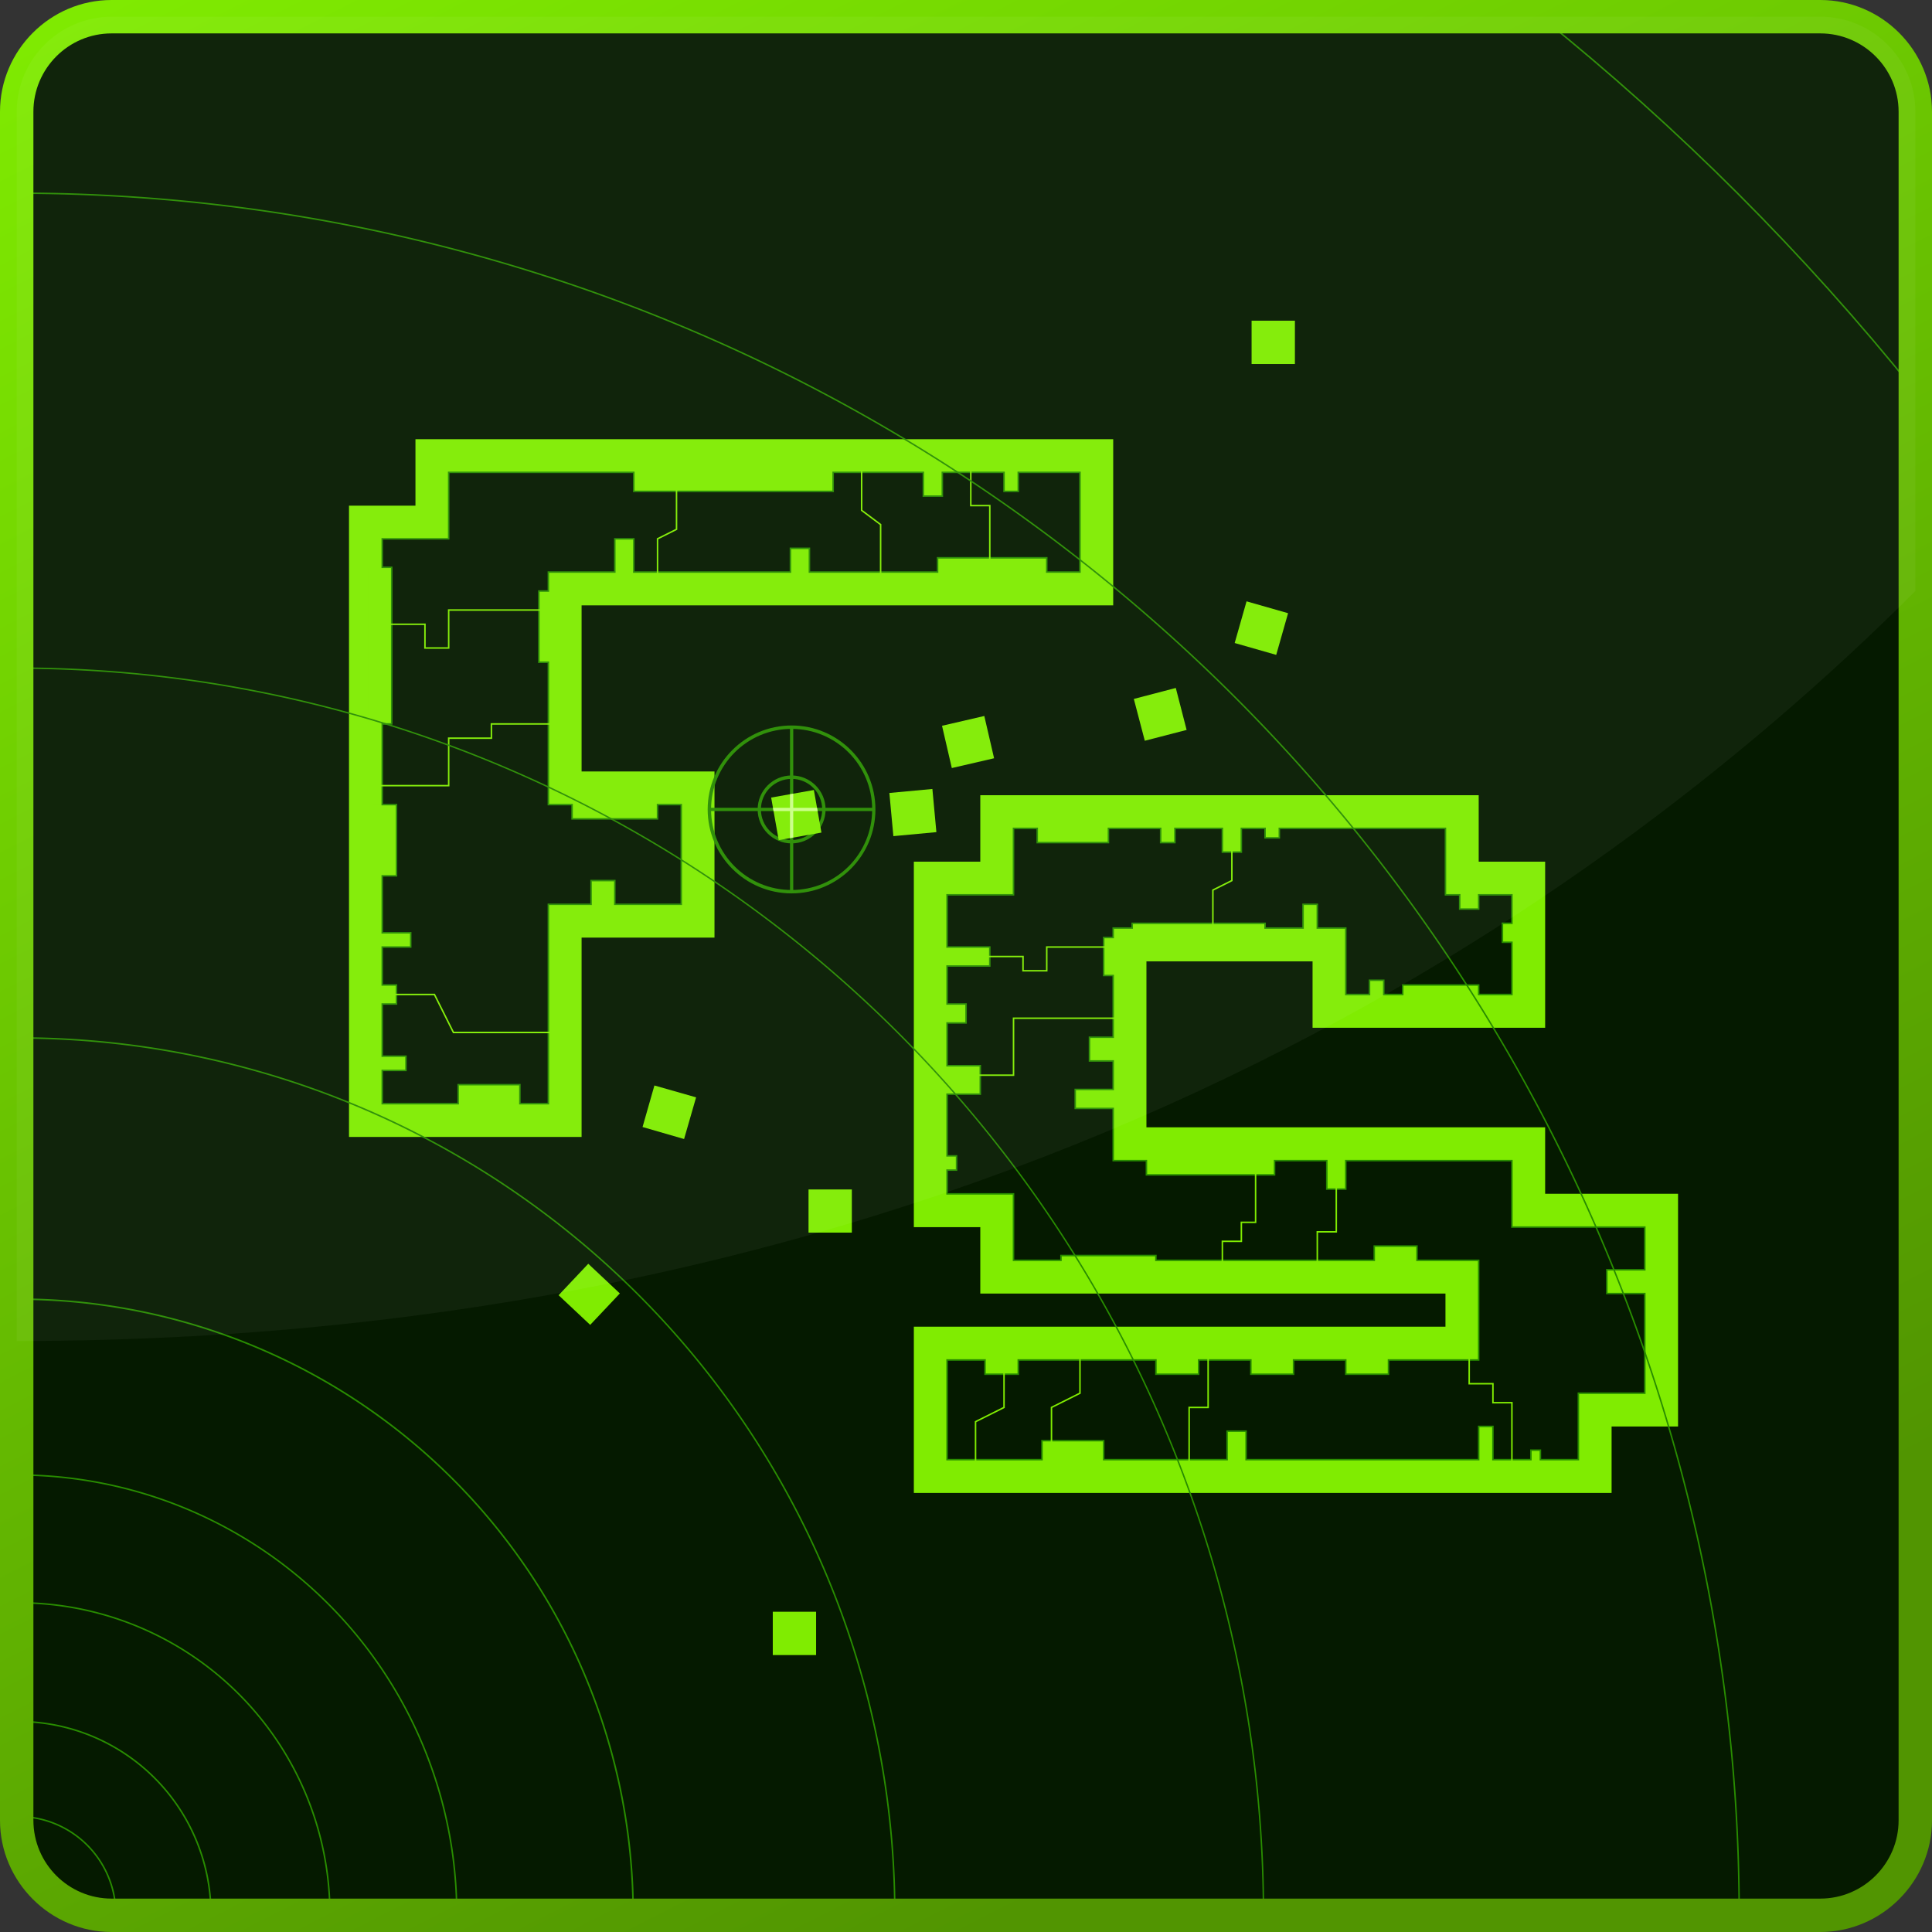 <?xml version="1.0" encoding="UTF-8" standalone="no"?>
<!-- Created with Inkscape (http://www.inkscape.org/) -->

<svg
   xmlns:dc="http://purl.org/dc/elements/1.1/"
   xmlns:cc="http://creativecommons.org/ns#"
   xmlns:rdf="http://www.w3.org/1999/02/22-rdf-syntax-ns#"
   xmlns:svg="http://www.w3.org/2000/svg"
   xmlns="http://www.w3.org/2000/svg"
   xmlns:xlink="http://www.w3.org/1999/xlink"
   xmlns:sodipodi="http://sodipodi.sourceforge.net/DTD/sodipodi-0.dtd"
   xmlns:inkscape="http://www.inkscape.org/namespaces/inkscape"
   width="512"
   height="512"
   id="svg3009"
   version="1.1"
   inkscape:version="0.48.4 r9939"
   sodipodi:docname="FS_icon-512x512.svg">
  <rect width="100%" height="100%" fill="#333333" stroke="none"/>
  <defs
     id="defs3011">
    <linearGradient
       id="linearGradient3973">
      <stop
         style="stop-color:#80ec01;stop-opacity:1;"
         offset="0"
         id="stop3975" />
      <stop
         style="stop-color:#519501;stop-opacity:1;"
         offset="1"
         id="stop3977" />
    </linearGradient>
    <linearGradient
       id="linearGradient4312">
      <stop
         style="stop-color:#052e00;stop-opacity:0.392;"
         offset="0"
         id="stop4314" />
      <stop
         id="stop4320"
         offset="0.6"
         style="stop-color:#054c00;stop-opacity:0.196;" />
      <stop
         style="stop-color:#055b00;stop-opacity:0.486;"
         offset="0.8"
         id="stop3899" />
      <stop
         style="stop-color:#ffffff;stop-opacity:1;"
         offset="1"
         id="stop4316" />
    </linearGradient>
    <filter
       id="filter4477"
       inkscape:label="Apparition"
       x="0"
       y="0"
       width="1"
       height="1"
       inkscape:menu="Blurs"
       inkscape:menu-tooltip="Edges are partly feathered out"
       color-interpolation-filters="sRGB">
      <feMorphology
         id="feMorphology4479"
         radius="4"
         in="SourceGraphic"
         result="result0" />
      <feGaussianBlur
         id="feGaussianBlur4481"
         in="result0"
         stdDeviation="8"
         result="result91" />
      <feComposite
         id="feComposite4483"
         in2="result91"
         operator="in"
         in="SourceGraphic" />
    </filter>
    <linearGradient
       inkscape:collect="always"
       xlink:href="#linearGradient3973"
       id="linearGradient3981"
       x1="100"
       y1="652.362"
       x2="612"
       y2="392.362"
       gradientUnits="userSpaceOnUse"
       gradientTransform="matrix(0,1,-1,0,652.362,440.362)" />
  </defs>
  <sodipodi:namedview
     id="base"
     pagecolor="#ffffff"
     bordercolor="#666666"
     borderopacity="1.0"
     inkscape:pageopacity="0.0"
     inkscape:pageshadow="2"
     inkscape:zoom="0.70710678"
     inkscape:cx="338.90761"
     inkscape:cy="129.76311"
     inkscape:document-units="px"
     inkscape:current-layer="svg3009"
     showgrid="false"
     inkscape:window-width="1024"
     inkscape:window-height="713"
     inkscape:window-x="-2"
     inkscape:window-y="-3"
     inkscape:window-maximized="1"
     inkscape:snap-grids="true">
    <inkscape:grid
       type="xygrid"
       id="grid3028"
       empspacing="5"
       visible="true"
       enabled="true"
       snapvisiblegridlinesonly="true" />
  </sodipodi:namedview>
  <g
     inkscape:groupmode="layer"
     id="layer2"
     inkscape:label="Tło"
     style="display:inline"
     transform="translate(0,-540.362)">
    <path
       style="fill:#051a00;fill-opacity:1;stroke:none;display:inline"
       d="m 29.597,544.789 452.837,0 c 13.837,0 25.158,11.321 25.158,25.158 l 0,452.837 c 0,13.837 -11.321,25.158 -25.158,25.158 l -452.837,0 c -13.837,0 -25.158,-11.321 -25.158,-25.158 l 0,-452.837 c 0,-13.837 11.321,-25.158 25.158,-25.158 z"
       id="rect3804"
       inkscape:connector-curvature="0"
       sodipodi:nodetypes="sssssssss" />
  </g>
  <g
     inkscape:label="Layer 1"
     inkscape:groupmode="layer"
     id="layer1"
     style="display:inline"
     transform="translate(0,-540.362)">
    <path
       style="font-size:medium;font-style:normal;font-variant:normal;font-weight:normal;font-stretch:normal;text-indent:0;text-align:start;text-decoration:none;line-height:normal;letter-spacing:normal;word-spacing:normal;text-transform:none;direction:ltr;block-progression:tb;writing-mode:lr-tb;text-anchor:start;baseline-shift:baseline;color:#000000;fill:#80ec01;fill-opacity:1;stroke:none;stroke-width:7.018;marker:none;visibility:visible;display:inline;overflow:visible;enable-background:accumulate;font-family:Sans;-inkscape-font-specification:Sans"
       d="m 259.789,751.097 0,4.403 0,13.208 -13.208,0 -4.403,0 0,4.403 0,88.052 0,4.403 4.403,0 13.208,0 0,13.168 0,4.442 4.403,0 118.87,0 0,8.766 -136.48,0 -4.403,0 0,4.403 0,35.221 0,4.442 4.403,0 176.103,0 4.403,0 0,-4.442 0,-13.168 13.208,0 4.403,0 0,-4.442 0,-52.792 0,-4.442 -4.403,0 -30.818,0 0,-13.168 0,-4.442 -4.403,0 -101.259,0 0,-43.987 44.026,0 0,13.208 0,4.403 4.403,0 52.831,0 4.403,0 0,-4.403 0,-35.221 0,-4.403 -4.403,0 -13.208,0 0,-13.208 0,-4.403 -4.403,0 -123.272,0 -4.403,0 z m 8.844,8.805 114.428,0 0,13.208 0,4.403 4.403,0 13.208,0 0,26.376 -44.026,0 0,-13.168 0,-4.442 -4.403,0 -52.831,0 -4.403,0 0,4.442 0,52.831 0,4.403 4.403,0 101.259,0 0,13.208 0,4.403 4.403,0 30.779,0 0,43.987 -13.168,0 -4.442,0 0,4.403 0,13.208 -167.22,0 0,-26.376 136.441,0 4.403,0 0,-4.442 0,-17.61 0,-4.403 -4.403,0 -118.83,0 0,-13.168 0,-4.442 -4.442,0 -13.168,0 0,-79.207 13.168,0 4.442,0 0,-4.403 0,-13.208 z"
       id="path3032"
       inkscape:connector-curvature="0" />
    <path
       style="fill:#80ec01;fill-opacity:1;stroke:none;display:inline"
       d="m 386.835,776.239 0,5.032 5.032,0 0,-5.032 z"
       id="path3982"
       inkscape:connector-curvature="0" />
    <path
       inkscape:connector-curvature="0"
       id="path3980"
       d="m 398.156,785.044 0,5.032 3.774,0 0,-5.032 z"
       style="fill:#80ec01;fill-opacity:1;stroke:none;display:inline" />
    <path
       inkscape:connector-curvature="0"
       id="path3978"
       d="m 371.74,801.396 0,5.032 20.126,0 0,-5.032 z"
       style="fill:#80ec01;fill-opacity:1;stroke:none;display:inline" />
    <path
       style="fill:#80ec01;fill-opacity:1;stroke:none;display:inline"
       d="m 362.935,800.139 0,5.032 3.774,0 0,-5.032 z"
       id="path3976"
       inkscape:connector-curvature="0" />
    <path
       inkscape:connector-curvature="0"
       id="path3968"
       d="m 345.325,780.012 0,7.547 3.774,0 0,-7.547 z"
       style="fill:#80ec01;fill-opacity:1;stroke:none;display:inline" />
    <path
       style="fill:#80ec01;fill-opacity:1;stroke:none;display:inline"
       d="m 335.262,758.628 0,3.774 3.774,0 0,-3.774 z"
       id="path3974"
       inkscape:connector-curvature="0" />
    <path
       inkscape:connector-curvature="0"
       id="path3972"
       d="m 323.941,758.628 0,7.547 5.032,0 0,-7.547 z"
       style="fill:#80ec01;fill-opacity:1;stroke:none;display:inline" />
    <path
       inkscape:connector-curvature="0"
       id="path3966"
       d="m 300.041,785.044 0,5.032 35.221,0 0,-5.032 z"
       style="fill:#80ec01;fill-opacity:1;stroke:none;display:inline" />
    <path
       style="fill:#80ec01;fill-opacity:1;stroke:none;display:inline"
       d="m 307.588,756.113 0,7.547 3.774,0 0,-7.547 z"
       id="path3970"
       inkscape:connector-curvature="0" />
    <path
       style="fill:#80ec01;fill-opacity:1;stroke:none;display:inline"
       d="m 274.883,758.628 0,5.032 18.868,0 0,-5.032 z"
       id="path3964"
       inkscape:connector-curvature="0" />
    <path
       style="fill:#80ec01;fill-opacity:1;stroke:none;display:inline"
       d="m 292.494,788.818 0,10.063 3.774,0 0,-10.063 z"
       id="path6128"
       inkscape:connector-curvature="0" />
    <path
       inkscape:connector-curvature="0"
       id="path6120"
       d="m 249.726,791.333 0,5.032 12.579,0 0,-5.032 z"
       style="fill:#80ec01;fill-opacity:1;stroke:none;display:inline" />
    <path
       style="fill:#80ec01;fill-opacity:1;stroke:none;display:inline"
       d="m 288.72,815.233 0,6.289 8.805,0 0,-6.289 z"
       id="path6130"
       inkscape:connector-curvature="0" />
    <path
       style="fill:#80ec01;fill-opacity:1;stroke:none;display:inline"
       d="m 248.468,806.428 0,5.032 7.547,0 0,-5.032 z"
       id="path6122"
       inkscape:connector-curvature="0" />
    <path
       inkscape:connector-curvature="0"
       id="path6124"
       d="m 248.468,822.78 0,7.547 11.321,0 0,-7.547 z"
       style="fill:#80ec01;fill-opacity:1;stroke:none;display:inline" />
    <path
       style="fill:#80ec01;fill-opacity:1;stroke:none;display:inline"
       d="m 284.946,829.07 0,5.032 12.579,0 0,-5.032 z"
       id="path6132"
       inkscape:connector-curvature="0" />
    <path
       inkscape:connector-curvature="0"
       id="path6126"
       d="m 248.468,846.68 0,3.774 5.032,0 0,-3.774 z"
       style="fill:#80ec01;fill-opacity:1;stroke:none;display:inline" />
    <path
       style="fill:#80ec01;fill-opacity:1;stroke:none;display:inline"
       d="m 303.815,846.68 0,5.032 33.963,0 0,-5.032 z"
       id="path6134"
       inkscape:connector-curvature="0" />
    <path
       inkscape:connector-curvature="0"
       id="path4149"
       d="m 281.173,873.096 0,3.774 25.158,0 0,-3.774 z"
       style="fill:#80ec01;fill-opacity:1;stroke:none;display:inline" />
    <path
       inkscape:connector-curvature="0"
       id="path4153"
       d="m 351.614,845.422 0,10.063 5.032,0 0,-10.063 z"
       style="fill:#80ec01;fill-opacity:1;stroke:none;display:inline" />
    <path
       style="fill:#80ec01;fill-opacity:1;stroke:none;display:inline"
       d="m 364.193,870.58 0,6.289 11.321,0 0,-6.289 z"
       id="path4151"
       inkscape:connector-curvature="0" />
    <path
       style="fill:#80ec01;fill-opacity:1;stroke:none;display:inline"
       d="m 425.829,876.869 0,6.289 11.321,0 0,-6.289 z"
       id="path4155"
       inkscape:connector-curvature="0" />
    <path
       inkscape:connector-curvature="0"
       id="path4169"
       d="m 405.703,924.669 0,5.032 2.516,0 0,-5.032 z"
       style="fill:#80ec01;fill-opacity:1;stroke:none;display:inline" />
    <path
       style="fill:#80ec01;fill-opacity:1;stroke:none;display:inline"
       d="m 391.866,918.379 0,10.063 3.774,0 0,-10.063 z"
       id="path4167"
       inkscape:connector-curvature="0" />
    <path
       inkscape:connector-curvature="0"
       id="path4157"
       d="m 356.646,898.253 0,6.289 11.321,0 0,-6.289 z"
       style="fill:#80ec01;fill-opacity:1;stroke:none;display:inline" />
    <path
       style="fill:#80ec01;fill-opacity:1;stroke:none;display:inline"
       d="m 331.488,898.253 0,6.289 11.321,0 0,-6.289 z"
       id="path4159"
       inkscape:connector-curvature="0" />
    <path
       inkscape:connector-curvature="0"
       id="path4171"
       d="m 325.199,919.637 0,8.805 5.032,0 0,-8.805 z"
       style="fill:#80ec01;fill-opacity:1;stroke:none;display:inline" />
    <path
       inkscape:connector-curvature="0"
       id="path4161"
       d="m 306.33,898.253 0,6.289 11.321,0 0,-6.289 z"
       style="fill:#80ec01;fill-opacity:1;stroke:none;display:inline" />
    <path
       style="fill:#80ec01;fill-opacity:1;stroke:none;display:inline"
       d="m 276.141,922.153 0,6.289 16.352,0 0,-6.289 z"
       id="path4163"
       inkscape:connector-curvature="0" />
    <path
       inkscape:connector-curvature="0"
       id="path4165"
       d="m 261.047,898.253 0,6.289 8.805,0 0,-6.289 z"
       style="fill:#80ec01;fill-opacity:1;stroke:none;display:inline" />
    <path
       style="fill:none;stroke:#288c00;stroke-width:0.4;stroke-linecap:butt;stroke-linejoin:miter;stroke-miterlimit:4;stroke-opacity:1;stroke-dasharray:none;display:inline"
       d="m 400.672,777.497 0,7.547 -2.516,0 0,5.032 2.516,0 0,13.837 -8.805,0 0,-2.516 -20.126,0 0,2.516 -5.032,0 0,-3.774 -3.774,0 0,3.774 -6.289,0 0,-17.61 -7.547,0 0,-6.289 -3.774,0 0,6.289 -10.063,0 0,-1.258 -35.221,0 0,1.258 -5.032,0 0,2.516 -2.516,0 0,10.063 2.516,0 0,16.352 -6.289,0 0,6.289 6.289,0 0,7.547 -10.063,0 0,5.032 10.063,0 0,13.837 8.805,0 0,3.774 33.963,0 0,-3.774 13.837,0 0,7.547 5.032,0 0,-7.547 44.026,0 0,17.61 35.221,0 0,11.321 -10.063,0 0,6.289 10.063,0 0,26.416 -17.61,0 0,17.61 -10.063,0 0,-2.516 -2.516,0 0,2.516 -10.063,0 0,-8.805 -3.774,0 0,8.805 -61.636,0 0,-7.547 -5.032,0 0,7.547 -32.705,0 0,-5.032 -16.352,0 0,5.032 -25.158,0 0,-26.416 10.063,0 0,3.774 8.805,0 0,-3.774 36.479,0 0,3.774 11.321,0 0,-3.774 13.837,0 0,3.774 11.321,0 0,-3.774 13.837,0 0,3.774 11.321,0 0,-3.774 23.9,0 0,-26.416 -16.352,0 0,-3.774 -11.321,0 0,3.774 -57.863,0 0,-1.258 -25.158,0 0,1.258 -12.579,0 0,-17.61 -17.61,0 0,-6.289 2.516,0 0,-3.774 -2.516,0 0,-16.352 8.805,0 0,-7.547 -8.805,0 0,-11.321 5.032,0 0,-5.032 -5.032,0 0,-10.063 11.321,0 0,-5.032 -11.321,0 0,-13.837 17.61,0 0,-17.61 6.289,0 0,3.774 18.868,0 0,-3.774 13.837,0 0,3.774 3.774,0 0,-3.774 12.579,0 0,6.289 5.032,0 0,-6.289 6.289,0 0,2.516 3.774,0 0,-2.516 44.026,0 0,17.61 3.774,0 0,3.774 5.032,0 0,-3.774 z"
       id="path4173"
       inkscape:connector-curvature="0" />
    <path
       style="font-size:medium;font-style:normal;font-variant:normal;font-weight:normal;font-stretch:normal;text-indent:0;text-align:start;text-decoration:none;line-height:normal;letter-spacing:normal;word-spacing:normal;text-transform:none;direction:ltr;block-progression:tb;writing-mode:lr-tb;text-anchor:start;baseline-shift:baseline;color:#000000;fill:#80ec01;fill-opacity:1;stroke:none;stroke-width:7;marker:none;visibility:visible;display:inline;overflow:visible;enable-background:accumulate;font-family:Sans;-inkscape-font-specification:Sans"
       d="m 110.101,656.756 0,4.403 0,13.208 -13.208,0 -4.403,0 0,4.403 0,158.493 0,4.403 4.403,0 52.831,0 4.403,0 0,-4.403 0,-48.428 30.818,0 4.403,0 0,-4.403 0,-35.221 0,-4.403 -4.403,0 -30.818,0 0,-44.026 136.48,0 4.403,0 0,-4.403 0,-35.221 0,-4.403 -4.403,0 -176.103,0 -4.403,0 z m 8.805,8.805 167.298,0 0,26.416 -136.48,0 -4.403,0 0,4.403 0,52.831 0,4.403 4.403,0 30.818,0 0,26.416 -30.818,0 -4.403,0 0,4.403 0,48.428 -44.026,0 0,-149.688 13.208,0 4.403,0 0,-4.403 0,-13.208 z"
       id="path3034"
       inkscape:connector-curvature="0" />
    <path
       style="font-size:medium;font-style:normal;font-variant:normal;font-weight:normal;font-stretch:normal;text-indent:0;text-align:start;text-decoration:none;line-height:normal;letter-spacing:normal;word-spacing:normal;text-transform:none;direction:ltr;block-progression:tb;writing-mode:lr-tb;text-anchor:start;baseline-shift:baseline;color:#000000;fill:#80ec01;fill-opacity:1;fill-rule:nonzero;stroke:none;stroke-width:2.105;marker:none;visibility:visible;display:inline;overflow:visible;enable-background:accumulate;font-family:Sans;-inkscape-font-specification:Sans"
       d="m 173.427,828.025 -3.145,11.006 11.006,3.184 3.184,-11.046 z"
       id="path3819"
       inkscape:connector-curvature="0"
       sodipodi:nodetypes="ccccc" />
    <path
       style="font-size:medium;font-style:normal;font-variant:normal;font-weight:normal;font-stretch:normal;text-indent:0;text-align:start;text-decoration:none;line-height:normal;letter-spacing:normal;word-spacing:normal;text-transform:none;direction:ltr;block-progression:tb;writing-mode:lr-tb;text-anchor:start;baseline-shift:baseline;color:#000000;fill:#80ec01;fill-opacity:1;fill-rule:nonzero;stroke:none;stroke-width:2.105;marker:none;visibility:visible;display:inline;overflow:visible;enable-background:accumulate;font-family:Sans;-inkscape-font-specification:Sans"
       d="m 214.269,855.58 0,11.439 11.478,0 0,-11.439 z"
       id="path3821"
       inkscape:connector-curvature="0"
       sodipodi:nodetypes="ccccc" />
    <path
       style="font-size:medium;font-style:normal;font-variant:normal;font-weight:normal;font-stretch:normal;text-indent:0;text-align:start;text-decoration:none;line-height:normal;letter-spacing:normal;word-spacing:normal;text-transform:none;direction:ltr;block-progression:tb;writing-mode:lr-tb;text-anchor:start;baseline-shift:baseline;color:#000000;fill:#80ec01;fill-opacity:1;fill-rule:nonzero;stroke:none;stroke-width:2.105;marker:none;visibility:visible;display:inline;overflow:visible;enable-background:accumulate;font-family:Sans;-inkscape-font-specification:Sans"
       d="m 155.896,875.274 -7.862,8.333 8.373,7.862 7.862,-8.333 z"
       id="path3823"
       inkscape:connector-curvature="0"
       sodipodi:nodetypes="ccccc" />
    <path
       style="font-size:medium;font-style:normal;font-variant:normal;font-weight:normal;font-stretch:normal;text-indent:0;text-align:start;text-decoration:none;line-height:normal;letter-spacing:normal;word-spacing:normal;text-transform:none;direction:ltr;block-progression:tb;writing-mode:lr-tb;text-anchor:start;baseline-shift:baseline;color:#000000;fill:#80ec01;fill-opacity:1;fill-rule:nonzero;stroke:none;stroke-width:2.105;marker:none;visibility:visible;display:inline;overflow:visible;enable-background:accumulate;font-family:Sans;-inkscape-font-specification:Sans"
       d="m 204.796,967.492 0,11.478 11.478,0 0,-11.478 z"
       id="path3825"
       inkscape:connector-curvature="0"
       sodipodi:nodetypes="ccccc" />
    <path
       style="font-size:medium;font-style:normal;font-variant:normal;font-weight:normal;font-stretch:normal;text-indent:0;text-align:start;text-decoration:none;line-height:normal;letter-spacing:normal;word-spacing:normal;text-transform:none;direction:ltr;block-progression:tb;writing-mode:lr-tb;text-anchor:start;baseline-shift:baseline;color:#000000;fill:#80ec01;fill-opacity:1;fill-rule:nonzero;stroke:none;stroke-width:2.105;marker:none;visibility:visible;display:inline;overflow:visible;enable-background:accumulate;font-family:Sans;-inkscape-font-specification:Sans"
       d="m 331.685,625.348 0,11.478 11.478,0 0,-11.478 z"
       id="path3827"
       inkscape:connector-curvature="0"
       sodipodi:nodetypes="ccccc" />
    <path
       style="font-size:medium;font-style:normal;font-variant:normal;font-weight:normal;font-stretch:normal;text-indent:0;text-align:start;text-decoration:none;line-height:normal;letter-spacing:normal;word-spacing:normal;text-transform:none;direction:ltr;block-progression:tb;writing-mode:lr-tb;text-anchor:start;baseline-shift:baseline;color:#000000;fill:#80ec01;fill-opacity:1;fill-rule:nonzero;stroke:none;stroke-width:2.105;marker:none;visibility:visible;display:inline;overflow:visible;enable-background:accumulate;font-family:Sans;-inkscape-font-specification:Sans"
       d="m 311.598,722.677 -11.124,2.909 2.909,11.085 11.085,-2.87 z"
       id="path3829"
       inkscape:connector-curvature="0"
       sodipodi:nodetypes="ccccc" />
    <path
       style="font-size:medium;font-style:normal;font-variant:normal;font-weight:normal;font-stretch:normal;text-indent:0;text-align:start;text-decoration:none;line-height:normal;letter-spacing:normal;word-spacing:normal;text-transform:none;direction:ltr;block-progression:tb;writing-mode:lr-tb;text-anchor:start;baseline-shift:baseline;color:#000000;fill:#80ec01;fill-opacity:1;fill-rule:nonzero;stroke:none;stroke-width:2.105;marker:none;visibility:visible;display:inline;overflow:visible;enable-background:accumulate;font-family:Sans;-inkscape-font-specification:Sans"
       d="m 330.348,699.721 -3.145,11.046 11.006,3.145 3.145,-11.046 z"
       id="path3831"
       inkscape:connector-curvature="0"
       sodipodi:nodetypes="ccccc" />
    <path
       style="font-size:medium;font-style:normal;font-variant:normal;font-weight:normal;font-stretch:normal;text-indent:0;text-align:start;text-decoration:none;line-height:normal;letter-spacing:normal;word-spacing:normal;text-transform:none;direction:ltr;block-progression:tb;writing-mode:lr-tb;text-anchor:start;baseline-shift:baseline;color:#000000;fill:#80ec01;fill-opacity:1;fill-rule:nonzero;stroke:none;stroke-width:2.105;marker:none;visibility:visible;display:inline;overflow:visible;enable-background:accumulate;font-family:Sans;-inkscape-font-specification:Sans"
       d="m 260.85,730.106 -11.203,2.594 2.594,11.203 11.203,-2.594 z"
       id="path3906"
       inkscape:connector-curvature="0"
       sodipodi:nodetypes="ccccc" />
    <path
       style="font-size:medium;font-style:normal;font-variant:normal;font-weight:normal;font-stretch:normal;text-indent:0;text-align:start;text-decoration:none;line-height:normal;letter-spacing:normal;word-spacing:normal;text-transform:none;direction:ltr;block-progression:tb;writing-mode:lr-tb;text-anchor:start;baseline-shift:baseline;color:#000000;fill:#288c00;fill-opacity:1;stroke:none;stroke-width:0.702;marker:none;visibility:visible;display:inline;overflow:visible;enable-background:accumulate;font-family:Sans;-inkscape-font-specification:Sans"
       d="m 209.788,732.622 c -12.274,0 -22.249,9.975 -22.249,22.249 0,12.273 9.975,22.249 22.249,22.249 12.274,0 22.209,-9.975 22.209,-22.249 0,-12.273 -9.936,-22.249 -22.209,-22.249 z m 0,0.904 c 11.797,0 21.345,9.548 21.345,21.345 0,11.796 -9.548,21.345 -21.345,21.345 -11.797,0 -21.345,-9.548 -21.345,-21.345 0,-11.796 9.548,-21.345 21.345,-21.345 z"
       id="path3833"
       inkscape:connector-curvature="0" />
    <path
       style="font-size:medium;font-style:normal;font-variant:normal;font-weight:normal;font-stretch:normal;text-indent:0;text-align:start;text-decoration:none;line-height:normal;letter-spacing:normal;word-spacing:normal;text-transform:none;direction:ltr;block-progression:tb;writing-mode:lr-tb;text-anchor:start;baseline-shift:baseline;color:#000000;fill:#288c00;fill-opacity:1;stroke:none;stroke-width:0.702;marker:none;visibility:visible;display:inline;overflow:visible;enable-background:accumulate;font-family:Sans;-inkscape-font-specification:Sans"
       d="m 209.788,745.869 c -4.962,0 -9.002,4.04 -9.002,9.002 0,4.962 4.04,9.002 9.002,9.002 4.962,0 9.002,-4.04 9.002,-9.002 0,-4.962 -4.04,-9.002 -9.002,-9.002 z m 0,0.904 c 4.485,0 8.098,3.613 8.098,8.098 0,4.485 -3.613,8.098 -8.098,8.098 -4.485,0 -8.137,-3.613 -8.137,-8.098 0,-4.485 3.652,-8.098 8.137,-8.098 z"
       id="path3835"
       inkscape:connector-curvature="0" />
    <path
       style="font-size:medium;font-style:normal;font-variant:normal;font-weight:normal;font-stretch:normal;text-indent:0;text-align:start;text-decoration:none;line-height:normal;letter-spacing:normal;word-spacing:normal;text-transform:none;direction:ltr;block-progression:tb;writing-mode:lr-tb;text-anchor:start;baseline-shift:baseline;color:#000000;fill:#288c00;fill-opacity:1;stroke:none;stroke-width:0.702;marker:none;visibility:visible;display:inline;overflow:visible;enable-background:accumulate;font-family:Sans;-inkscape-font-specification:Sans"
       d="m 209.356,733.094 0,43.554 0.865,0 0,-43.554 -0.865,0 z"
       id="path3839"
       inkscape:connector-curvature="0" />
    <path
       style="font-size:medium;font-style:normal;font-variant:normal;font-weight:normal;font-stretch:normal;text-indent:0;text-align:start;text-decoration:none;line-height:normal;letter-spacing:normal;word-spacing:normal;text-transform:none;direction:ltr;block-progression:tb;writing-mode:lr-tb;text-anchor:start;baseline-shift:baseline;color:#000000;fill:#288c00;fill-opacity:1;stroke:none;stroke-width:0.702;marker:none;visibility:visible;display:inline;overflow:visible;enable-background:accumulate;font-family:Sans;-inkscape-font-specification:Sans"
       d="m 187.972,754.439 0,0.865 43.593,0 0,-0.865 -43.593,0 z"
       id="path3841"
       inkscape:connector-curvature="0" />
    <path
       style="font-size:medium;font-style:normal;font-variant:normal;font-weight:normal;font-stretch:normal;text-indent:0;text-align:start;text-decoration:none;line-height:normal;letter-spacing:normal;word-spacing:normal;text-transform:none;direction:ltr;block-progression:tb;writing-mode:lr-tb;text-anchor:start;baseline-shift:baseline;color:#000000;fill:#80ec01;fill-opacity:1;fill-rule:nonzero;stroke:none;stroke-width:2.105;marker:none;visibility:visible;display:inline;overflow:visible;enable-background:accumulate;font-family:Sans;-inkscape-font-specification:Sans"
       d="m 215.684,749.722 -11.321,2.005 2.005,11.282 11.321,-2.005 z"
       id="path3880"
       inkscape:connector-curvature="0"
       sodipodi:nodetypes="ccccc" />
    <path
       style="fill:#c9ff86;fill-opacity:1;stroke:none;display:inline"
       d="m 209.355,750.841 0,11.638 0.864,-0.152 0,-11.638 z"
       id="path3817"
       inkscape:connector-curvature="0"
       sodipodi:nodetypes="ccccc" />
    <path
       style="fill:#c9ff86;fill-opacity:1;stroke:none;display:inline"
       d="m 205.004,755.303 11.673,0 -0.153,-0.864 -11.678,0.004 0.152,0.861 z"
       id="path3926"
       inkscape:connector-curvature="0"
       sodipodi:nodetypes="cccccc" />
    <path
       style="font-size:medium;font-style:normal;font-variant:normal;font-weight:normal;font-stretch:normal;text-indent:0;text-align:start;text-decoration:none;line-height:normal;letter-spacing:normal;word-spacing:normal;text-transform:none;direction:ltr;block-progression:tb;writing-mode:lr-tb;text-anchor:start;baseline-shift:baseline;color:#000000;fill:#80ec01;fill-opacity:1;fill-rule:nonzero;stroke:none;stroke-width:2.105;marker:none;visibility:visible;display:inline;overflow:visible;enable-background:accumulate;font-family:Sans;-inkscape-font-specification:Sans"
       d="m 247.092,749.446 -11.4,1.061 1.061,11.439 11.4,-1.061 z"
       id="path3928"
       inkscape:connector-curvature="0"
       sodipodi:nodetypes="ccccc" />
    <path
       transform="matrix(0,-7.403,7.403,0,-3836.346,2006.353)"
       sodipodi:open="true"
       sodipodi:end="1.5707963"
       sodipodi:start="0"
       d="m 133,518.862 a 3.5,3.5 0 0 1 -3.5,3.5"
       sodipodi:ry="3.5"
       sodipodi:rx="3.5"
       sodipodi:cy="518.86218"
       sodipodi:cx="129.5"
       id="path3979"
       style="fill:none;stroke:#288c00;stroke-width:0.054;stroke-linecap:square;stroke-linejoin:round;stroke-miterlimit:4;stroke-opacity:1;stroke-dasharray:none;stroke-dashoffset:0;display:inline"
       sodipodi:type="arc" />
    <path
       transform="matrix(0,-14.591,14.591,0,-7565.872,2937.185)"
       sodipodi:open="true"
       sodipodi:end="1.5707963"
       sodipodi:start="0"
       d="m 133,518.862 a 3.5,3.5 0 0 1 -3.5,3.5"
       sodipodi:ry="3.5"
       sodipodi:rx="3.5"
       sodipodi:cy="518.86218"
       sodipodi:cx="129.5"
       id="path3981"
       style="fill:none;stroke:#288c00;stroke-width:0.028;stroke-linecap:square;stroke-linejoin:round;stroke-miterlimit:4;stroke-opacity:1;stroke-dasharray:none;stroke-dashoffset:0;display:inline"
       sodipodi:type="arc" />
    <path
       transform="matrix(0,-23.576,23.576,0,-12227.778,4100.726)"
       sodipodi:open="true"
       sodipodi:end="1.5707963"
       sodipodi:start="0"
       d="m 133,518.862 a 3.5,3.5 0 0 1 -3.5,3.5"
       sodipodi:ry="3.5"
       sodipodi:rx="3.5"
       sodipodi:cy="518.86218"
       sodipodi:cx="129.5"
       id="path3983"
       style="fill:none;stroke:#288c00;stroke-width:0.017;stroke-linecap:square;stroke-linejoin:round;stroke-miterlimit:4;stroke-opacity:1;stroke-dasharray:none;stroke-dashoffset:0;display:inline"
       sodipodi:type="arc" />
    <path
       transform="matrix(0,-33.279,33.279,0,-17262.637,5357.35)"
       sodipodi:open="true"
       sodipodi:end="1.5707963"
       sodipodi:start="0"
       d="m 133,518.862 a 3.5,3.5 0 0 1 -3.5,3.5"
       sodipodi:ry="3.5"
       sodipodi:rx="3.5"
       sodipodi:cy="518.86218"
       sodipodi:cx="129.5"
       id="path3985"
       style="fill:none;stroke:#288c00;stroke-width:0.012;stroke-linecap:square;stroke-linejoin:round;stroke-miterlimit:4;stroke-opacity:1;stroke-dasharray:none;stroke-dashoffset:0;display:inline"
       sodipodi:type="arc" />
    <path
       sodipodi:type="arc"
       style="fill:none;stroke:#288c00;stroke-width:0.009;stroke-linecap:square;stroke-linejoin:round;stroke-miterlimit:4;stroke-opacity:1;stroke-dasharray:none;stroke-dashoffset:0;display:inline"
       id="path3973"
       sodipodi:cx="129.5"
       sodipodi:cy="518.86218"
       sodipodi:rx="3.5"
       sodipodi:ry="3.5"
       d="m 133,518.862 a 3.5,3.5 0 0 1 -3.5,3.5"
       sodipodi:start="0"
       sodipodi:end="1.5707963"
       sodipodi:open="true"
       transform="matrix(0,-46.577,46.577,0,-24162.259,7079.391)" />
    <path
       inkscape:connector-curvature="0"
       id="path3952"
       d="m 103.812,690.703 -6.289,0 0,41.51 6.289,0 z"
       style="fill:#80ec01;fill-opacity:1;stroke:none;display:inline" />
    <path
       inkscape:connector-curvature="0"
       id="path3950"
       d="m 151.611,752.339 0,5.032 22.642,0 0,-5.032 z"
       style="fill:#80ec01;fill-opacity:1;stroke:none;display:inline" />
    <path
       style="fill:#80ec01;fill-opacity:1;stroke:none;display:inline"
       d="m 149.095,696.992 -6.289,0 0,18.868 6.289,0 z"
       id="path3905"
       inkscape:connector-curvature="0" />
    <path
       style="fill:#80ec01;fill-opacity:1;stroke:none;display:inline"
       d="m 105.069,753.597 -6.289,0 0,18.868 6.289,0 z"
       id="path3905-1"
       inkscape:connector-curvature="0" />
    <path
       inkscape:connector-curvature="0"
       id="path3925"
       d="m 167.964,664.287 0,6.289 52.831,0 0,-6.289 z"
       style="fill:#80ec01;fill-opacity:1;stroke:none;display:inline" />
    <path
       style="fill:#80ec01;fill-opacity:1;stroke:none;display:inline"
       d="m 248.468,688.187 0,6.289 28.931,0 0,-6.289 z"
       id="path3948"
       inkscape:connector-curvature="0" />
    <path
       inkscape:connector-curvature="0"
       id="path3954"
       d="m 108.843,787.56 -10.063,0 0,3.774 10.063,0 z"
       style="fill:#80ec01;fill-opacity:1;stroke:none;display:inline" />
    <path
       style="fill:#80ec01;fill-opacity:1;stroke:none;display:inline"
       d="m 105.069,801.396 -6.289,0 0,5.032 6.289,0 z"
       id="path3956"
       inkscape:connector-curvature="0" />
    <path
       inkscape:connector-curvature="0"
       id="path3958"
       d="m 107.585,820.265 -8.805,0 0,3.774 8.805,0 z"
       style="fill:#80ec01;fill-opacity:1;stroke:none;display:inline" />
    <path
       style="fill:#80ec01;fill-opacity:1;stroke:none;display:inline"
       d="m 137.774,827.812 -16.352,0 0,6.289 16.352,0 z"
       id="path3960"
       inkscape:connector-curvature="0" />
    <path
       style="fill:#80ec01;fill-opacity:1;stroke:none;display:inline"
       d="m 156.643,773.723 0,11.321 6.289,0 0,-11.321 z"
       id="path3946"
       inkscape:connector-curvature="0" />
    <path
       inkscape:connector-curvature="0"
       id="path3944"
       d="m 162.932,683.156 0,11.321 5.032,0 0,-11.321 z"
       style="fill:#80ec01;fill-opacity:1;stroke:none;display:inline" />
    <path
       style="fill:#80ec01;fill-opacity:1;stroke:none;display:inline"
       d="m 209.474,685.671 0,7.547 5.032,0 0,-7.547 z"
       id="path3942"
       inkscape:connector-curvature="0" />
    <path
       style="fill:#80ec01;fill-opacity:1;stroke:none;display:inline"
       d="m 244.694,664.287 0,7.547 5.032,0 0,-7.547 z"
       id="path3927"
       inkscape:connector-curvature="0" />
    <path
       inkscape:connector-curvature="0"
       id="path3940"
       d="m 266.078,663.029 0,7.547 3.774,0 0,-7.547 z"
       style="fill:#80ec01;fill-opacity:1;stroke:none;display:inline" />
    <path
       style="fill:none;stroke:#288c00;stroke-width:0.4;stroke-linecap:butt;stroke-linejoin:miter;stroke-miterlimit:4;stroke-opacity:1;stroke-dasharray:none;display:inline"
       d="m 101.296,832.844 20.126,0 0,-5.032 16.352,0 0,5.032 7.547,0 0,-52.831 11.321,0 0,-6.289 6.289,0 0,6.289 17.61,0 0,0 0,-26.416 -6.289,0 0,3.774 -22.642,0 0,-3.774 -6.289,0 0,-37.736 -2.516,0 0,-18.868 2.516,0 0,-5.032 17.61,0 0,-8.805 5.032,0 0,8.805 41.51,0 0,-6.289 5.032,0 0,6.289 33.963,0 0,-3.774 28.931,0 0,3.774 8.805,0 0,-26.416 -16.352,0 0,5.032 -3.774,0 0,-5.032 -16.352,0 0,6.289 -5.032,0 0,-6.289 -23.9,0 0,5.032 -52.831,0 0,-5.032 -49.057,0 0,17.61 -17.61,0 0,7.547 2.516,0 0,41.51 -2.516,0 0,21.384 3.774,0 0,18.868 -3.774,0 0,15.095 7.547,0 0,3.774 -7.547,0 0,10.063 3.774,0 0,5.032 -3.774,0 0,13.837 6.289,0 0,3.774 -6.289,0 z"
       id="path3962"
       inkscape:connector-curvature="0" />
    <path
       sodipodi:nodetypes="cccccc"
       style="fill:none;stroke:#80ec01;stroke-width:0.4;stroke-linecap:butt;stroke-linejoin:miter;stroke-miterlimit:4;stroke-opacity:1;stroke-dasharray:none;display:inline"
       d="m 100.038,748.565 18.868,0 0,-12.579 11.321,0 0,-3.774 16.352,0"
       id="path4132"
       inkscape:connector-curvature="0" />
    <path
       inkscape:connector-curvature="0"
       id="path4191"
       d="m 315.136,928.443 0,-15.095 5.032,0 0,-13.837"
       style="fill:none;stroke:#80ec01;stroke-width:0.4;stroke-linecap:butt;stroke-linejoin:miter;stroke-miterlimit:4;stroke-opacity:1;stroke-dasharray:none;display:inline"
       sodipodi:nodetypes="cccc" />
    <path
       transform="matrix(0,-94.376,94.376,0,-48963.602,13269.427)"
       sodipodi:open="true"
       sodipodi:end="1.5707963"
       sodipodi:start="0"
       d="m 133,518.862 a 3.5,3.5 0 0 1 -3.5,3.5"
       sodipodi:ry="3.5"
       sodipodi:rx="3.5"
       sodipodi:cy="518.86218"
       sodipodi:cx="129.5"
       id="path3999"
       style="fill:none;stroke:#288c00;stroke-width:0.004;stroke-linecap:square;stroke-linejoin:round;stroke-miterlimit:4;stroke-opacity:1;stroke-dasharray:none;stroke-dashoffset:0;display:inline"
       sodipodi:type="arc" />
    <path
       style="fill:none;stroke:#80ec01;stroke-width:0.4;stroke-linecap:butt;stroke-linejoin:miter;stroke-miterlimit:4;stroke-opacity:1;stroke-dasharray:none;display:inline"
       d="m 257.273,664.287 0,10.063 5.032,0 0,15.095"
       id="path3986"
       inkscape:connector-curvature="0" />
    <path
       inkscape:connector-curvature="0"
       id="path3988"
       d="m 228.342,664.287 0,11.321 5.032,3.774 0,13.837"
       style="fill:none;stroke:#80ec01;stroke-width:0.4;stroke-linecap:butt;stroke-linejoin:miter;stroke-miterlimit:4;stroke-opacity:1;stroke-dasharray:none;display:inline"
       sodipodi:nodetypes="cccc" />
    <path
       sodipodi:nodetypes="cccc"
       style="fill:none;stroke:#80ec01;stroke-width:0.4;stroke-linecap:butt;stroke-linejoin:miter;stroke-miterlimit:4;stroke-opacity:1;stroke-dasharray:none;display:inline"
       d="m 174.253,693.219 0,-10.063 5.032,-2.516 0,-11.321"
       id="path3360"
       inkscape:connector-curvature="0" />
    <path
       inkscape:connector-curvature="0"
       id="path4130"
       d="m 144.064,702.024 -25.158,0 0,10.063 -6.289,0 0,-6.289 -10.063,0"
       style="fill:none;stroke:#80ec01;stroke-width:0.4;stroke-linecap:butt;stroke-linejoin:miter;stroke-miterlimit:4;stroke-opacity:1;stroke-dasharray:none;display:inline"
       sodipodi:nodetypes="cccccc" />
    <path
       sodipodi:nodetypes="cccc"
       style="fill:none;stroke:#80ec01;stroke-width:0.4;stroke-linecap:butt;stroke-linejoin:miter;stroke-miterlimit:4;stroke-opacity:1;stroke-dasharray:none;display:inline"
       d="m 146.58,813.975 -26.416,0 -5.032,-10.063 -11.321,0"
       id="path4134"
       inkscape:connector-curvature="0" />
    <path
       transform="matrix(0,-66.344,66.344,0,-34418.453,9639.18)"
       sodipodi:open="true"
       sodipodi:end="1.5707963"
       sodipodi:start="0"
       d="m 133,518.862 a 3.5,3.5 0 0 1 -3.5,3.5"
       sodipodi:ry="3.5"
       sodipodi:rx="3.5"
       sodipodi:cy="518.86218"
       sodipodi:cx="129.5"
       id="path3155"
       style="fill:none;stroke:#288c00;stroke-width:0.006;stroke-linecap:square;stroke-linejoin:round;stroke-miterlimit:4;stroke-opacity:1;stroke-dasharray:none;stroke-dashoffset:0;display:inline"
       sodipodi:type="arc" />
    <path
       sodipodi:type="arc"
       style="fill:none;stroke:#288c00;stroke-width:0.003;stroke-linecap:square;stroke-linejoin:round;stroke-miterlimit:4;stroke-opacity:1;stroke-dasharray:none;stroke-dashoffset:0;display:inline"
       id="path3157"
       sodipodi:cx="129.5"
       sodipodi:cy="518.86218"
       sodipodi:rx="3.5"
       sodipodi:ry="3.5"
       d="m 133,518.862 a 3.5,3.5 0 0 1 -3.5,3.5"
       sodipodi:start="0"
       sodipodi:end="1.5707963"
       sodipodi:open="true"
       transform="matrix(0,-130.316,130.316,0,-67611.228,17923.59)" />
    <path
       id="path3161"
       style="fill:none;stroke:#288c00;stroke-width:0.402;stroke-miterlimit:4;stroke-opacity:1;stroke-dasharray:none;display:inline"
       d="M 507.591,644.099 C 478.195,607.517 444.879,574.202 408.297,544.805 m -378.701,-0.016 452.837,0 c 13.837,0 25.158,11.321 25.158,25.158 l 0,452.837 c 0,13.837 -11.321,25.158 -25.158,25.158 l -452.837,0 c -13.837,0 -25.158,-11.321 -25.158,-25.158 l 0,-452.837 c 0,-13.837 11.321,-25.158 25.158,-25.158 z"
       inkscape:connector-curvature="0" />
    <path
       style="font-size:medium;font-style:normal;font-variant:normal;font-weight:normal;font-stretch:normal;text-indent:0;text-align:start;text-decoration:none;line-height:normal;letter-spacing:normal;word-spacing:normal;text-transform:none;direction:ltr;block-progression:tb;writing-mode:lr-tb;text-anchor:start;baseline-shift:baseline;color:#000000;fill:url(#linearGradient3981);fill-opacity:1;stroke:none;stroke-width:9;marker:none;visibility:visible;display:inline;overflow:visible;enable-background:accumulate;font-family:Sans;-inkscape-font-specification:Sans"
       d="m 512,569.957 c 0,-16.25 -13.346,-29.595 -29.597,-29.595 l -452.837,0 C 13.316,540.362 0,553.708 0,569.957 L 0,1022.767 c 0,16.25 13.316,29.595 29.566,29.595 l 452.837,0 c 16.251,0 29.597,-13.345 29.597,-29.595 l 0,-452.81 z m -8.851,0 0,452.81 c 0,11.422 -9.323,20.744 -20.746,20.744 l -452.837,0 c -11.423,0 -20.715,-9.322 -20.715,-20.744 l 0,-452.81 c 0,-11.422 9.292,-20.744 20.715,-20.744 l 452.837,0 c 11.423,0 20.746,9.322 20.746,20.744 z"
       id="path3203"
       inkscape:connector-curvature="0" />
    <path
       sodipodi:nodetypes="cccc"
       style="fill:none;stroke:#80ec01;stroke-width:0.4;stroke-linecap:butt;stroke-linejoin:miter;stroke-miterlimit:4;stroke-opacity:1;stroke-dasharray:none;display:inline"
       d="m 326.457,764.918 0,8.805 -5.032,2.516 0,10.063"
       id="path4175"
       inkscape:connector-curvature="0" />
    <path
       sodipodi:nodetypes="cccccc"
       style="fill:none;stroke:#80ec01;stroke-width:0.4;stroke-linecap:butt;stroke-linejoin:miter;stroke-miterlimit:4;stroke-opacity:1;stroke-dasharray:none;display:inline"
       d="m 261.047,793.849 10.063,0 0,3.774 6.289,0 0,-6.289 16.352,0"
       id="path4179"
       inkscape:connector-curvature="0" />
    <path
       inkscape:connector-curvature="0"
       id="path4181"
       d="m 258.531,825.296 10.063,0 0,-15.095 27.673,0"
       style="fill:none;stroke:#80ec01;stroke-width:0.4;stroke-linecap:butt;stroke-linejoin:miter;stroke-miterlimit:4;stroke-opacity:1;stroke-dasharray:none;display:inline"
       sodipodi:nodetypes="cccc" />
    <path
       inkscape:connector-curvature="0"
       id="path4185"
       d="m 323.941,875.612 0,-6.289 5.032,0 0,-5.032 3.774,0 0,-13.837"
       style="fill:none;stroke:#80ec01;stroke-width:0.4;stroke-linecap:butt;stroke-linejoin:miter;stroke-miterlimit:4;stroke-opacity:1;stroke-dasharray:none;display:inline"
       sodipodi:nodetypes="cccccc" />
    <path
       inkscape:connector-curvature="0"
       id="path4187"
       d="m 349.098,875.612 0,-8.805 5.032,0 0,-12.579"
       style="fill:none;stroke:#80ec01;stroke-width:0.4;stroke-linecap:butt;stroke-linejoin:miter;stroke-miterlimit:4;stroke-opacity:1;stroke-dasharray:none;display:inline"
       sodipodi:nodetypes="cccc" />
    <path
       sodipodi:nodetypes="cccc"
       style="fill:none;stroke:#80ec01;stroke-width:0.4;stroke-linecap:butt;stroke-linejoin:miter;stroke-miterlimit:4;stroke-opacity:1;stroke-dasharray:none;display:inline"
       d="m 258.531,928.443 0,-11.321 7.547,-3.774 0,-10.063"
       id="path4189"
       inkscape:connector-curvature="0" />
    <path
       sodipodi:nodetypes="cccccc"
       style="fill:none;stroke:#80ec01;stroke-width:0.4;stroke-linecap:butt;stroke-linejoin:miter;stroke-miterlimit:4;stroke-opacity:1;stroke-dasharray:none;display:inline"
       d="m 400.672,928.443 0,-16.352 -5.032,0 0,-5.032 -6.289,0 0,-7.547"
       id="path4193"
       inkscape:connector-curvature="0" />
    <path
       inkscape:connector-curvature="0"
       id="path4195"
       d="m 278.657,923.411 0,-10.063 7.547,-3.774 0,-10.063"
       style="fill:none;stroke:#80ec01;stroke-width:0.4;stroke-linecap:butt;stroke-linejoin:miter;stroke-miterlimit:4;stroke-opacity:1;stroke-dasharray:none;display:inline"
       sodipodi:nodetypes="cccc" />
  </g>
  <g
     inkscape:groupmode="layer"
     id="layer3"
     inkscape:label="Światlo"
     style="display:inline"
     transform="translate(0,-540.362)">
    <path
       style="opacity:0.046;fill:#ffffff;fill-opacity:1;stroke:none;display:inline"
       d="m 29.597,544.789 c -13.837,0 -25.158,11.321 -25.158,25.158 l 0,325.791 c 251.576,0 413.843,-109.436 503.152,-198.745 l 0,-127.046 c 0,-13.837 -11.321,-25.158 -25.158,-25.158 z"
       id="rect4358"
       inkscape:connector-curvature="0"
       sodipodi:nodetypes="csccscc" />
  </g>
</svg>
